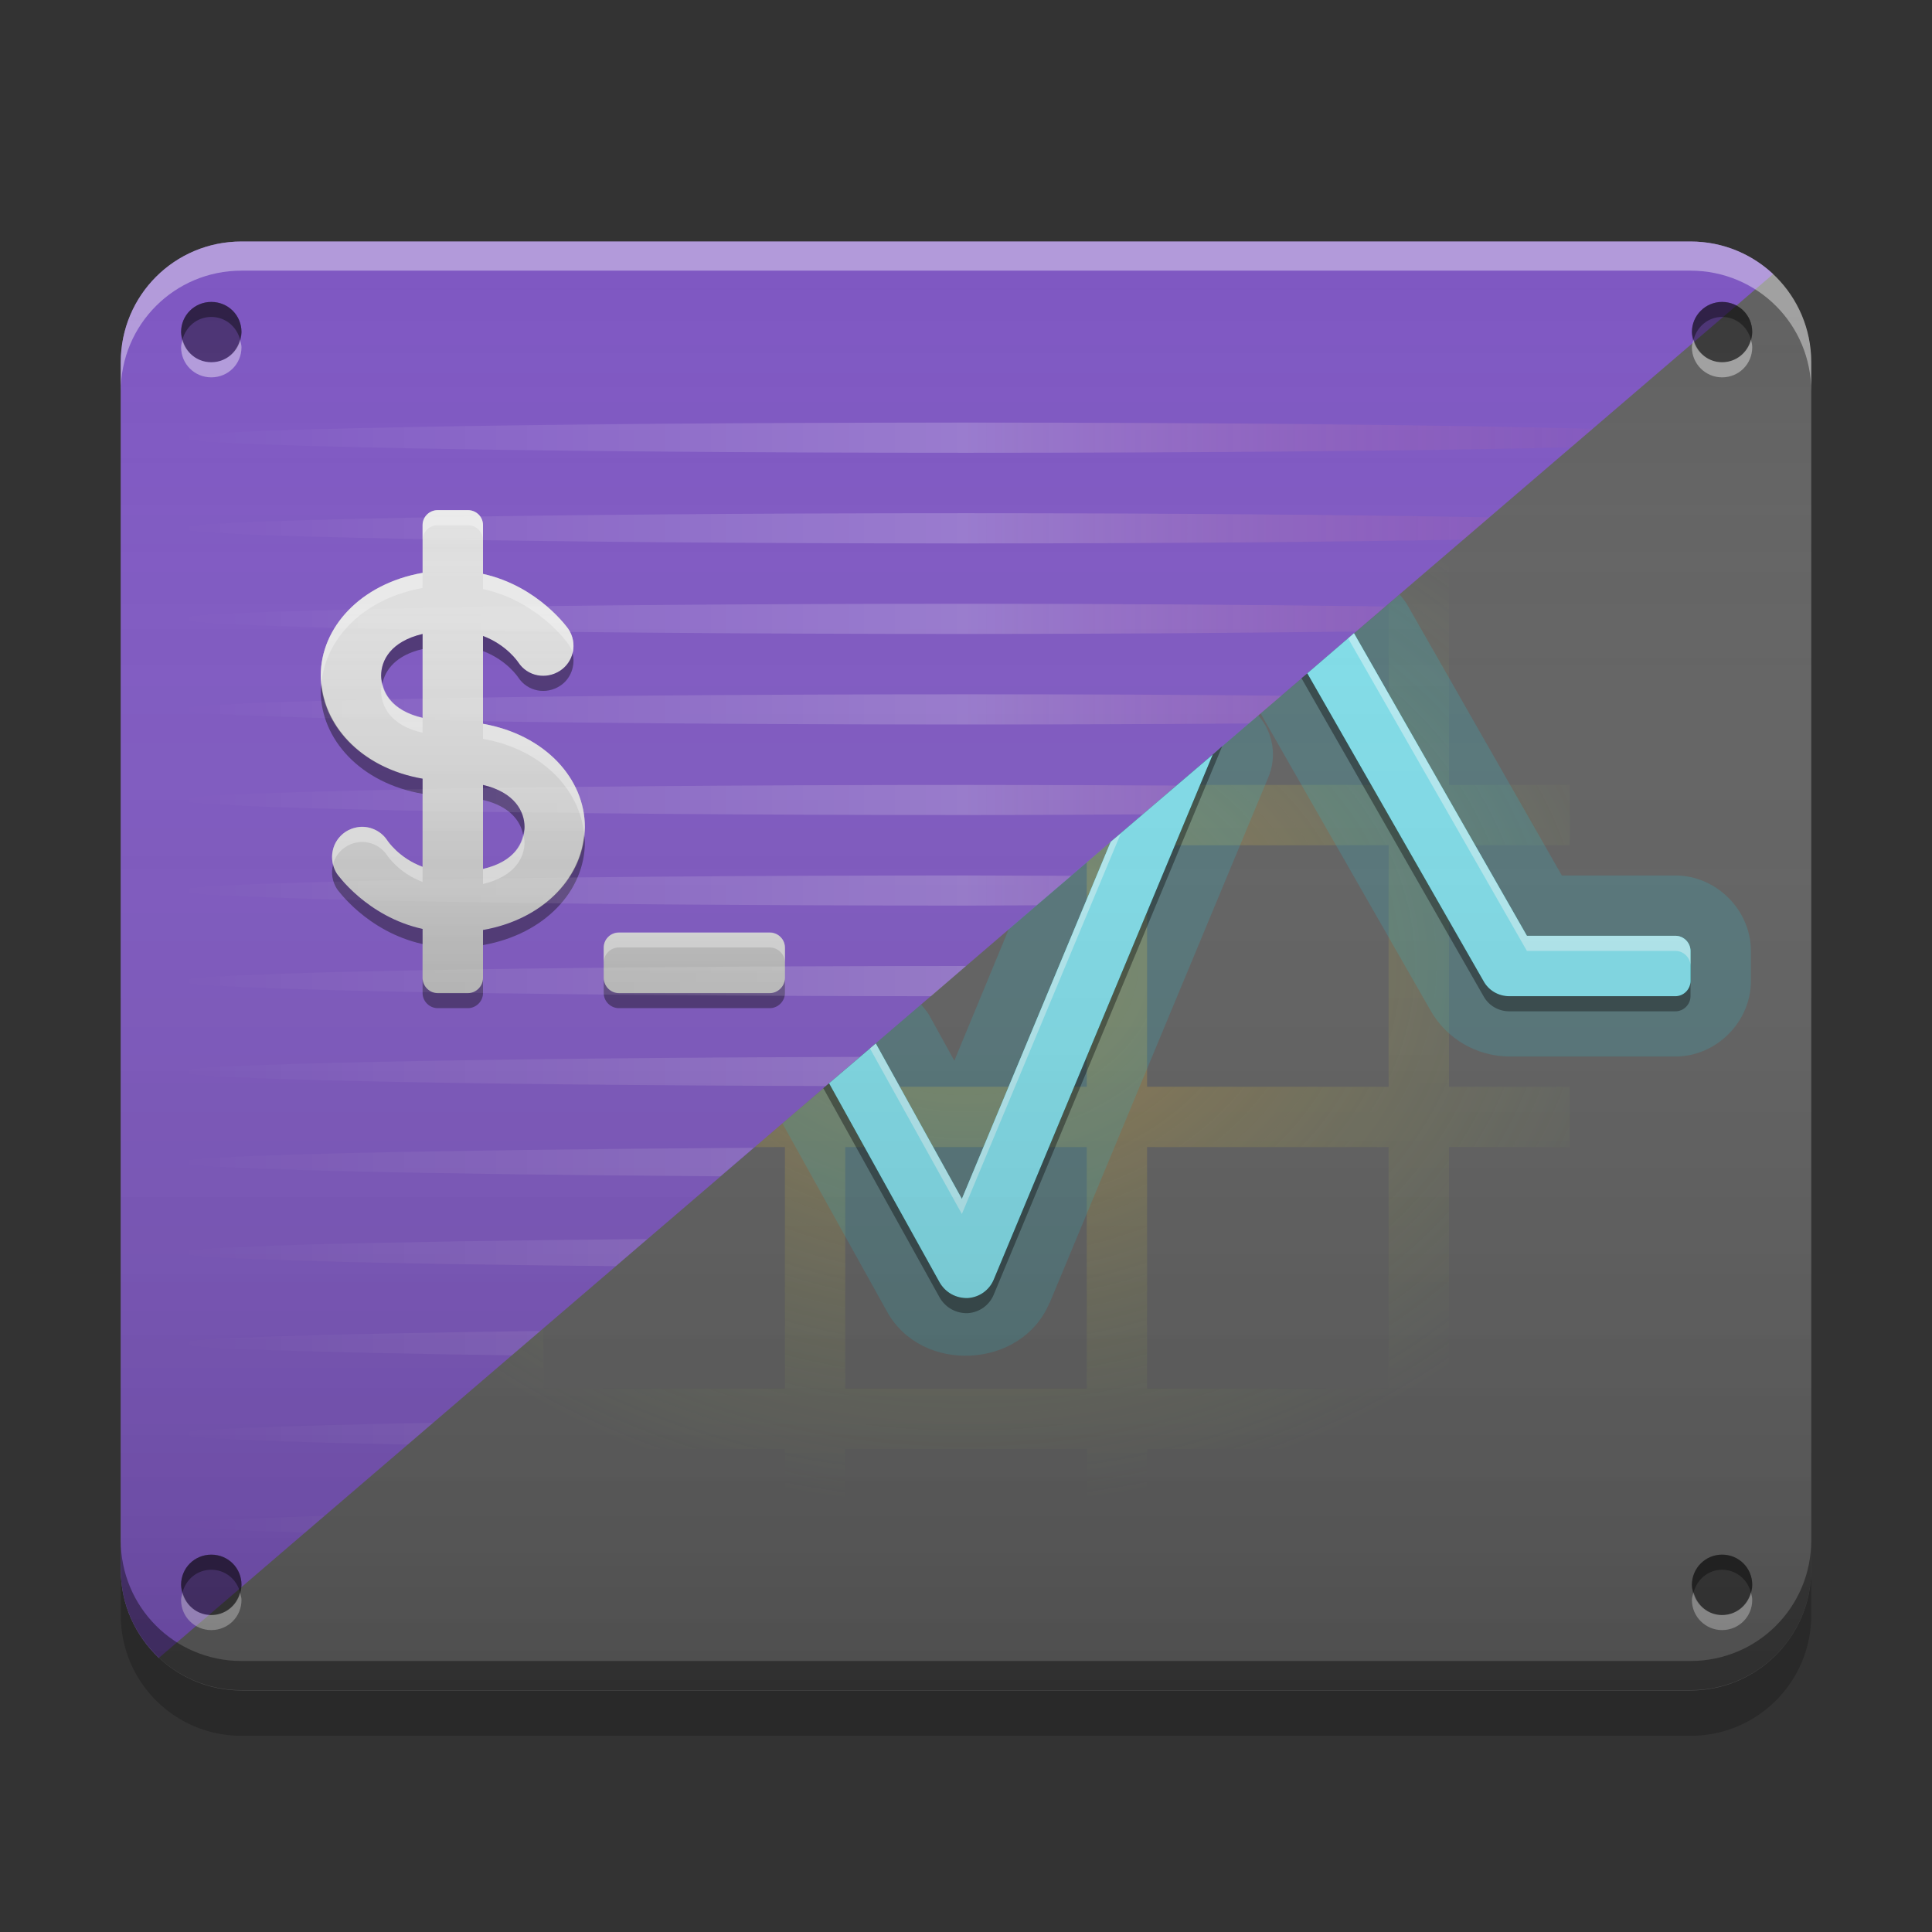 
<svg xmlns="http://www.w3.org/2000/svg" xmlns:xlink="http://www.w3.org/1999/xlink" width="22" height="22" viewBox="0 0 22 22" version="1.1">
<rect x="0" y="0" width="22" height="22" fill="#333333" stroke="none"/>
<defs>
<radialGradient id="radial0" gradientUnits="userSpaceOnUse" cx="32" cy="32" fx="32" fy="32" r="20" gradientTransform="matrix(0.412,0,0,0.309,-2.2,1.1)">
<stop offset="0" style="stop-color:rgb(100%,65.49%,14.902%);stop-opacity:0.4;"/>
<stop offset="1" style="stop-color:rgb(61.176%,80%,39.608%);stop-opacity:0;"/>
</radialGradient>
<linearGradient id="linear0" gradientUnits="userSpaceOnUse" x1="9.657" y1="-204.417" x2="9.657" y2="-208.65" gradientTransform="matrix(1.299,0,0,1.299,-4.984,276.888)">
<stop offset="0" style="stop-color:rgb(0%,0%,0%);stop-opacity:0.2;"/>
<stop offset="1" style="stop-color:rgb(100%,100%,100%);stop-opacity:0;"/>
</linearGradient>
<linearGradient id="linear1" gradientUnits="userSpaceOnUse" x1="2.646" y1="-211.031" x2="14.287" y2="-211.031" gradientTransform="matrix(1.535,0,0,0.65,-2,142.073)">
<stop offset="0" style="stop-color:rgb(100%,100%,100%);stop-opacity:0;"/>
<stop offset="0.499" style="stop-color:rgb(100%,100%,100%);stop-opacity:0.2;"/>
<stop offset="1" style="stop-color:rgb(95.686%,26.275%,21.176%);stop-opacity:0;"/>
</linearGradient>
<linearGradient id="linear2" gradientUnits="userSpaceOnUse" x1="8.467" y1="-200.183" x2="8.467" y2="-212.883" gradientTransform="matrix(1.299,0,0,1.299,-1.375,279.331)">
<stop offset="0" style="stop-color:rgb(0%,0%,0%);stop-opacity:0.2;"/>
<stop offset="1" style="stop-color:rgb(100%,100%,100%);stop-opacity:0;"/>
</linearGradient>
</defs>
<g id="surface1">
<path style=" stroke:none;fill-rule:nonzero;fill:rgb(38.039%,38.039%,38.039%);fill-opacity:1;" d="M 2.75 2.75 L 19.25 2.75 C 20.008 2.75 20.625 3.367 20.625 4.125 L 20.625 17.875 C 20.625 18.633 20.008 19.25 19.25 19.25 L 2.75 19.25 C 1.992 19.25 1.375 18.633 1.375 17.875 L 1.375 4.125 C 1.375 3.367 1.992 2.75 2.75 2.75 Z M 2.75 2.75 "/>
<path style=" stroke:none;fill-rule:nonzero;fill:rgb(49.412%,34.118%,76.078%);fill-opacity:0.992;" d="M 2.75 2.75 C 1.988 2.75 1.375 3.363 1.375 4.125 L 1.375 17.875 C 1.375 18.273 1.543 18.625 1.809 18.879 L 20.191 3.121 C 19.945 2.891 19.613 2.75 19.25 2.75 Z M 2.75 2.75 "/>
<path style=" stroke:none;fill-rule:nonzero;fill:url(#radial0);" d="M 17.418 5.5 L 16.613 6.188 L 17.875 6.188 L 17.875 5.5 Z M 16.5 6.285 L 15.812 6.875 L 15.812 8.938 L 13.406 8.938 L 12.375 9.82 L 12.375 12.375 L 9.625 12.375 L 9.625 12.18 L 8.594 13.062 L 8.938 13.062 L 8.938 15.812 L 6.188 15.812 L 6.188 15.125 L 5.5 15.715 L 5.5 15.812 L 5.387 15.812 L 4.582 16.5 L 5.5 16.5 L 5.5 17.875 L 6.188 17.875 L 6.188 16.5 L 8.938 16.5 L 8.938 17.875 L 9.625 17.875 L 9.625 16.5 L 12.375 16.5 L 12.375 17.875 L 13.062 17.875 L 13.062 16.5 L 15.812 16.5 L 15.812 17.875 L 16.5 17.875 L 16.5 16.5 L 17.875 16.5 L 17.875 15.812 L 16.5 15.812 L 16.5 13.062 L 17.875 13.062 L 17.875 12.375 L 16.5 12.375 L 16.5 9.625 L 17.875 9.625 L 17.875 8.938 L 16.5 8.938 Z M 13.062 9.625 L 15.812 9.625 L 15.812 12.375 L 13.062 12.375 Z M 9.625 13.062 L 12.375 13.062 L 12.375 15.812 L 9.625 15.812 Z M 13.062 13.062 L 15.812 13.062 L 15.812 15.812 L 13.062 15.812 Z M 13.062 13.062 "/>
<path style=" stroke:none;fill-rule:nonzero;fill:rgb(87.843%,87.843%,87.843%);fill-opacity:1;" d="M 4.984 5.809 C 4.891 5.809 4.812 5.883 4.812 5.98 L 4.812 6.523 C 4.105 6.648 3.652 7.145 3.652 7.695 C 3.652 8.246 4.105 8.746 4.812 8.867 L 4.812 9.871 C 4.539 9.77 4.41 9.57 4.41 9.57 C 4.359 9.492 4.281 9.441 4.191 9.422 C 4.102 9.406 4.012 9.422 3.934 9.473 C 3.859 9.523 3.805 9.602 3.789 9.691 C 3.77 9.781 3.789 9.875 3.836 9.949 C 3.836 9.949 4.176 10.438 4.812 10.578 L 4.812 11.137 C 4.812 11.23 4.891 11.309 4.984 11.309 L 5.328 11.309 C 5.422 11.309 5.5 11.23 5.5 11.137 L 5.5 10.59 C 6.207 10.465 6.66 9.969 6.66 9.418 C 6.66 8.867 6.207 8.367 5.5 8.242 L 5.5 7.242 C 5.773 7.344 5.902 7.543 5.902 7.543 C 6.008 7.703 6.219 7.742 6.379 7.637 C 6.535 7.535 6.578 7.32 6.473 7.164 C 6.473 7.164 6.137 6.676 5.5 6.535 L 5.5 5.98 C 5.5 5.883 5.422 5.809 5.328 5.809 Z M 4.812 7.219 L 4.812 8.176 C 4.449 8.09 4.34 7.871 4.34 7.695 C 4.34 7.52 4.449 7.305 4.812 7.219 Z M 5.5 8.938 C 5.863 9.023 5.973 9.242 5.973 9.418 C 5.973 9.594 5.863 9.812 5.5 9.895 Z M 7.047 10.621 C 6.953 10.621 6.875 10.695 6.875 10.793 L 6.875 11.137 C 6.875 11.23 6.953 11.309 7.047 11.309 L 8.766 11.309 C 8.859 11.309 8.938 11.23 8.938 11.137 L 8.938 10.793 C 8.938 10.695 8.859 10.621 8.766 10.621 Z M 7.047 10.621 "/>
<path style=" stroke:none;fill-rule:nonzero;fill:url(#linear0);" d="M 4.984 5.809 C 4.891 5.809 4.812 5.883 4.812 5.98 L 4.812 6.523 C 4.105 6.648 3.652 7.145 3.652 7.695 C 3.652 8.246 4.105 8.746 4.812 8.867 L 4.812 9.871 C 4.539 9.77 4.41 9.57 4.41 9.57 C 4.359 9.492 4.281 9.441 4.191 9.422 C 4.102 9.406 4.012 9.422 3.934 9.473 C 3.859 9.523 3.805 9.602 3.789 9.691 C 3.77 9.781 3.789 9.875 3.836 9.949 C 3.836 9.949 4.176 10.438 4.812 10.578 L 4.812 11.137 C 4.812 11.23 4.891 11.309 4.984 11.309 L 5.328 11.309 C 5.422 11.309 5.5 11.23 5.5 11.137 L 5.5 10.59 C 6.207 10.465 6.66 9.969 6.66 9.418 C 6.66 8.867 6.207 8.367 5.5 8.242 L 5.5 7.242 C 5.773 7.344 5.902 7.543 5.902 7.543 C 6.008 7.703 6.219 7.742 6.379 7.637 C 6.535 7.535 6.578 7.32 6.473 7.164 C 6.473 7.164 6.137 6.676 5.5 6.535 L 5.5 5.98 C 5.5 5.883 5.422 5.809 5.328 5.809 Z M 4.812 7.219 L 4.812 8.176 C 4.449 8.09 4.34 7.871 4.34 7.695 C 4.34 7.52 4.449 7.305 4.812 7.219 Z M 5.5 8.938 C 5.863 9.023 5.973 9.242 5.973 9.418 C 5.973 9.594 5.863 9.812 5.5 9.895 Z M 7.047 10.621 C 6.953 10.621 6.875 10.695 6.875 10.793 L 6.875 11.137 C 6.875 11.23 6.953 11.309 7.047 11.309 L 8.766 11.309 C 8.859 11.309 8.938 11.23 8.938 11.137 L 8.938 10.793 C 8.938 10.695 8.859 10.621 8.766 10.621 Z M 7.047 10.621 "/>
<path style=" stroke:none;fill-rule:nonzero;fill:rgb(0%,0%,0%);fill-opacity:0.4;" d="M 4.812 7.219 C 4.449 7.305 4.34 7.52 4.34 7.695 C 4.34 7.723 4.348 7.754 4.355 7.781 C 4.387 7.629 4.508 7.461 4.812 7.391 Z M 5.5 7.242 L 5.5 7.414 C 5.773 7.516 5.902 7.715 5.902 7.715 C 6.008 7.875 6.219 7.914 6.379 7.809 C 6.5 7.73 6.555 7.578 6.52 7.438 C 6.5 7.52 6.449 7.59 6.379 7.637 C 6.219 7.742 6.008 7.703 5.902 7.543 C 5.902 7.543 5.773 7.344 5.5 7.242 Z M 3.66 7.781 C 3.66 7.812 3.652 7.84 3.652 7.867 C 3.652 8.418 4.105 8.918 4.812 9.039 L 4.812 8.867 C 4.145 8.75 3.707 8.297 3.66 7.781 Z M 5.5 8.938 L 5.5 9.109 C 5.805 9.18 5.926 9.348 5.957 9.504 C 5.965 9.473 5.973 9.445 5.973 9.418 C 5.973 9.242 5.863 9.023 5.5 8.938 Z M 6.652 9.504 C 6.605 10.02 6.168 10.473 5.5 10.59 L 5.5 10.762 C 6.207 10.637 6.66 10.141 6.66 9.59 C 6.66 9.559 6.652 9.531 6.652 9.504 Z M 3.793 9.848 C 3.766 9.941 3.785 10.039 3.836 10.121 C 3.836 10.121 4.176 10.609 4.812 10.75 L 4.812 10.578 C 4.176 10.438 3.836 9.949 3.836 9.949 C 3.816 9.918 3.801 9.883 3.793 9.848 Z M 4.812 11.137 L 4.812 11.309 C 4.812 11.402 4.891 11.48 4.984 11.48 L 5.328 11.48 C 5.422 11.48 5.5 11.402 5.5 11.309 L 5.5 11.137 C 5.5 11.23 5.422 11.309 5.328 11.309 L 4.984 11.309 C 4.891 11.309 4.812 11.23 4.812 11.137 Z M 6.875 11.137 L 6.875 11.309 C 6.875 11.402 6.953 11.48 7.047 11.48 L 8.766 11.48 C 8.859 11.48 8.938 11.402 8.938 11.309 L 8.938 11.137 C 8.938 11.23 8.859 11.309 8.766 11.309 L 7.047 11.309 C 6.953 11.309 6.875 11.23 6.875 11.137 Z M 6.875 11.137 "/>
<path style=" stroke:none;fill-rule:nonzero;fill:rgb(99.608%,99.608%,99.608%);fill-opacity:0.4;" d="M 4.984 5.809 C 4.891 5.809 4.812 5.883 4.812 5.98 L 4.812 6.152 C 4.812 6.055 4.891 5.98 4.984 5.98 L 5.328 5.98 C 5.422 5.98 5.5 6.055 5.5 6.152 L 5.5 5.98 C 5.5 5.883 5.422 5.809 5.328 5.809 Z M 4.812 6.523 C 4.105 6.648 3.652 7.145 3.652 7.695 C 3.652 7.727 3.66 7.754 3.66 7.781 C 3.707 7.266 4.145 6.816 4.812 6.695 Z M 5.5 6.535 L 5.5 6.707 C 6.137 6.848 6.473 7.336 6.473 7.336 C 6.496 7.367 6.512 7.402 6.52 7.438 C 6.543 7.344 6.527 7.246 6.473 7.164 C 6.473 7.164 6.137 6.676 5.5 6.535 Z M 4.355 7.781 C 4.348 7.812 4.34 7.84 4.34 7.867 C 4.34 8.043 4.449 8.262 4.812 8.344 L 4.812 8.172 C 4.508 8.102 4.387 7.938 4.355 7.781 Z M 5.5 8.242 L 5.5 8.414 C 6.168 8.531 6.605 8.988 6.652 9.504 C 6.652 9.473 6.66 9.445 6.66 9.418 C 6.66 8.867 6.207 8.367 5.5 8.242 Z M 4.117 9.414 C 4.051 9.418 3.988 9.438 3.934 9.473 C 3.812 9.555 3.754 9.703 3.793 9.844 C 3.812 9.762 3.863 9.691 3.934 9.645 C 4.012 9.594 4.102 9.578 4.191 9.594 C 4.281 9.613 4.359 9.664 4.41 9.742 C 4.41 9.742 4.539 9.941 4.812 10.043 L 4.812 9.871 C 4.539 9.77 4.41 9.57 4.41 9.57 C 4.348 9.473 4.234 9.414 4.117 9.414 Z M 5.957 9.504 C 5.926 9.66 5.805 9.824 5.5 9.895 L 5.5 10.066 C 5.863 9.98 5.973 9.766 5.973 9.59 C 5.973 9.562 5.965 9.531 5.957 9.504 Z M 7.047 10.617 C 6.953 10.617 6.875 10.695 6.875 10.789 L 6.875 10.961 C 6.875 10.867 6.953 10.789 7.047 10.789 L 8.766 10.789 C 8.859 10.789 8.938 10.867 8.938 10.961 L 8.938 10.789 C 8.938 10.695 8.859 10.617 8.766 10.617 Z M 7.047 10.617 "/>
<path style=" stroke:none;fill-rule:nonzero;fill:rgb(0%,0%,0%);fill-opacity:0.4;" d="M 2.406 3.438 C 2.598 3.438 2.75 3.59 2.75 3.781 C 2.75 3.973 2.598 4.125 2.406 4.125 C 2.215 4.125 2.062 3.973 2.062 3.781 C 2.062 3.59 2.215 3.438 2.406 3.438 Z M 2.406 3.438 "/>
<path style=" stroke:none;fill-rule:nonzero;fill:rgb(0%,0%,0%);fill-opacity:0.4;" d="M 2.406 3.438 C 2.215 3.438 2.062 3.59 2.062 3.781 C 2.062 3.812 2.074 3.84 2.078 3.867 C 2.117 3.719 2.246 3.609 2.406 3.609 C 2.566 3.609 2.695 3.719 2.734 3.867 C 2.738 3.84 2.75 3.812 2.75 3.781 C 2.75 3.59 2.598 3.438 2.406 3.438 Z M 2.406 3.438 "/>
<path style=" stroke:none;fill-rule:nonzero;fill:rgb(100%,100%,100%);fill-opacity:0.4;" d="M 2.406 4.297 C 2.215 4.297 2.062 4.145 2.062 3.953 C 2.062 3.922 2.074 3.895 2.078 3.867 C 2.117 4.016 2.246 4.125 2.406 4.125 C 2.566 4.125 2.695 4.016 2.734 3.867 C 2.738 3.895 2.75 3.922 2.75 3.953 C 2.75 4.145 2.598 4.297 2.406 4.297 Z M 2.406 4.297 "/>
<path style=" stroke:none;fill-rule:nonzero;fill:rgb(0%,0%,0%);fill-opacity:0.4;" d="M 19.609 3.438 C 19.801 3.438 19.953 3.59 19.953 3.781 C 19.953 3.973 19.801 4.125 19.609 4.125 C 19.422 4.125 19.266 3.973 19.266 3.781 C 19.266 3.59 19.422 3.438 19.609 3.438 Z M 19.609 3.438 "/>
<path style=" stroke:none;fill-rule:nonzero;fill:rgb(0%,0%,0%);fill-opacity:0.4;" d="M 19.609 3.438 C 19.422 3.438 19.266 3.59 19.266 3.781 C 19.266 3.812 19.277 3.84 19.285 3.867 C 19.324 3.719 19.453 3.609 19.609 3.609 C 19.77 3.609 19.898 3.719 19.938 3.867 C 19.945 3.84 19.953 3.812 19.953 3.781 C 19.953 3.59 19.801 3.438 19.609 3.438 Z M 19.609 3.438 "/>
<path style=" stroke:none;fill-rule:nonzero;fill:rgb(100%,100%,100%);fill-opacity:0.4;" d="M 19.609 4.297 C 19.422 4.297 19.266 4.145 19.266 3.953 C 19.266 3.922 19.277 3.895 19.285 3.867 C 19.324 4.016 19.453 4.125 19.609 4.125 C 19.77 4.125 19.898 4.016 19.938 3.867 C 19.945 3.895 19.953 3.922 19.953 3.953 C 19.953 4.145 19.801 4.297 19.609 4.297 Z M 19.609 4.297 "/>
<path style=" stroke:none;fill-rule:nonzero;fill:rgb(0%,0%,0%);fill-opacity:0.4;" d="M 2.406 17.703 C 2.598 17.703 2.75 17.855 2.75 18.047 C 2.75 18.238 2.598 18.391 2.406 18.391 C 2.215 18.391 2.062 18.238 2.062 18.047 C 2.062 17.855 2.215 17.703 2.406 17.703 Z M 2.406 17.703 "/>
<path style=" stroke:none;fill-rule:nonzero;fill:rgb(0%,0%,0%);fill-opacity:0.4;" d="M 2.406 17.703 C 2.215 17.703 2.062 17.855 2.062 18.047 C 2.062 18.078 2.074 18.105 2.078 18.133 C 2.117 17.984 2.246 17.875 2.406 17.875 C 2.566 17.875 2.695 17.984 2.734 18.133 C 2.738 18.105 2.75 18.078 2.75 18.047 C 2.75 17.855 2.598 17.703 2.406 17.703 Z M 2.406 17.703 "/>
<path style=" stroke:none;fill-rule:nonzero;fill:rgb(100%,100%,100%);fill-opacity:0.4;" d="M 2.406 18.562 C 2.215 18.562 2.062 18.41 2.062 18.219 C 2.062 18.188 2.074 18.16 2.078 18.133 C 2.117 18.281 2.246 18.391 2.406 18.391 C 2.566 18.391 2.695 18.281 2.734 18.133 C 2.738 18.16 2.75 18.188 2.75 18.219 C 2.75 18.41 2.598 18.562 2.406 18.562 Z M 2.406 18.562 "/>
<path style=" stroke:none;fill-rule:nonzero;fill:rgb(0%,0%,0%);fill-opacity:0.4;" d="M 19.609 17.703 C 19.801 17.703 19.953 17.855 19.953 18.047 C 19.953 18.238 19.801 18.391 19.609 18.391 C 19.422 18.391 19.266 18.238 19.266 18.047 C 19.266 17.855 19.422 17.703 19.609 17.703 Z M 19.609 17.703 "/>
<path style=" stroke:none;fill-rule:nonzero;fill:rgb(0%,0%,0%);fill-opacity:0.4;" d="M 19.609 17.703 C 19.422 17.703 19.266 17.855 19.266 18.047 C 19.266 18.078 19.277 18.105 19.285 18.133 C 19.324 17.984 19.453 17.875 19.609 17.875 C 19.77 17.875 19.898 17.984 19.938 18.133 C 19.945 18.105 19.953 18.078 19.953 18.047 C 19.953 17.855 19.801 17.703 19.609 17.703 Z M 19.609 17.703 "/>
<path style=" stroke:none;fill-rule:nonzero;fill:rgb(100%,100%,100%);fill-opacity:0.4;" d="M 19.609 18.562 C 19.422 18.562 19.266 18.41 19.266 18.219 C 19.266 18.188 19.277 18.16 19.285 18.133 C 19.324 18.281 19.453 18.391 19.609 18.391 C 19.77 18.391 19.898 18.281 19.938 18.133 C 19.945 18.16 19.953 18.188 19.953 18.219 C 19.953 18.41 19.801 18.562 19.609 18.562 Z M 19.609 18.562 "/>
<path style=" stroke:none;fill-rule:nonzero;fill:rgb(100%,100%,100%);fill-opacity:0.4;" d="M 2.75 2.75 C 1.988 2.75 1.375 3.363 1.375 4.125 L 1.375 4.457 C 1.375 3.695 1.988 3.082 2.75 3.082 L 19.25 3.082 C 20.012 3.082 20.625 3.695 20.625 4.457 L 20.625 4.125 C 20.625 3.363 20.012 2.75 19.25 2.75 Z M 2.75 2.75 "/>
<path style=" stroke:none;fill-rule:nonzero;fill:rgb(0.392%,0.392%,0.392%);fill-opacity:0.4;" d="M 2.75 19.246 C 1.988 19.246 1.375 18.633 1.375 17.871 L 1.375 17.539 C 1.375 18.301 1.988 18.914 2.75 18.914 L 19.25 18.914 C 20.012 18.914 20.625 18.301 20.625 17.539 L 20.625 17.871 C 20.625 18.633 20.012 19.246 19.25 19.246 Z M 2.75 19.246 "/>
<path style=" stroke:none;fill-rule:nonzero;fill:rgb(0%,0%,0%);fill-opacity:0.2;" d="M 1.375 17.875 L 1.375 18.391 C 1.375 19.152 1.988 19.766 2.75 19.766 L 19.25 19.766 C 20.012 19.766 20.625 19.152 20.625 18.391 L 20.625 17.875 C 20.625 18.637 20.012 19.25 19.25 19.25 L 2.75 19.25 C 1.988 19.25 1.375 18.637 1.375 17.875 Z M 1.375 17.875 "/>
<path style=" stroke:none;fill-rule:nonzero;fill:url(#linear1);" d="M 11 4.812 C 6.047 4.812 2.062 4.891 2.062 4.984 C 2.062 5.078 6.047 5.156 11 5.156 C 13.797 5.156 16.254 5.133 17.891 5.094 L 18.137 4.883 C 16.512 4.84 13.938 4.812 11 4.812 Z M 11 5.844 C 6.047 5.844 2.062 5.922 2.062 6.016 C 2.062 6.109 6.047 6.188 11 6.188 C 13.188 6.188 15.113 6.172 16.664 6.145 L 16.961 5.891 C 15.379 5.863 13.316 5.844 11 5.844 Z M 11 6.875 C 6.047 6.875 2.062 6.953 2.062 7.047 C 2.062 7.141 6.047 7.219 11 7.219 C 12.656 7.219 14.117 7.207 15.441 7.191 L 15.777 6.906 C 14.375 6.887 12.801 6.875 11 6.875 Z M 11 7.906 C 6.047 7.906 2.062 7.984 2.062 8.078 C 2.062 8.172 6.047 8.25 11 8.25 C 12.145 8.25 13.219 8.246 14.223 8.238 L 14.594 7.922 C 13.488 7.91 12.285 7.906 11 7.906 Z M 11 8.938 C 6.047 8.938 2.062 9.016 2.062 9.109 C 2.062 9.203 6.047 9.281 11 9.281 C 11.715 9.281 12.348 9.277 13.016 9.273 L 13.395 8.945 C 12.617 8.941 11.852 8.938 11 8.938 Z M 11 9.969 C 6.047 9.969 2.062 10.047 2.062 10.141 C 2.062 10.234 6.047 10.312 11 10.312 C 11.285 10.312 11.527 10.309 11.805 10.309 L 12.199 9.973 C 11.789 9.973 11.426 9.969 11 9.969 Z M 11 11 C 6.047 11 2.062 11.078 2.062 11.172 C 2.062 11.266 5.848 11.34 10.602 11.344 Z M 9.793 12.035 C 5.441 12.047 2.062 12.117 2.062 12.203 C 2.062 12.289 5.25 12.355 9.402 12.367 Z M 8.582 13.07 C 4.844 13.094 2.062 13.156 2.062 13.234 C 2.062 13.309 4.652 13.371 8.203 13.395 Z M 7.371 14.109 C 4.25 14.137 2.062 14.195 2.062 14.266 C 2.062 14.332 4.102 14.391 7.012 14.418 Z M 6.152 15.156 C 3.742 15.188 2.062 15.238 2.062 15.297 C 2.062 15.355 3.602 15.402 5.828 15.434 Z M 4.93 16.203 C 3.184 16.234 2.062 16.277 2.062 16.328 C 2.062 16.375 3.047 16.418 4.645 16.449 Z M 3.695 17.262 C 2.672 17.289 2.062 17.324 2.062 17.359 C 2.062 17.395 2.59 17.426 3.473 17.453 Z M 3.695 17.262 "/>
<path style=" stroke:none;fill-rule:nonzero;fill:rgb(14.902%,65.098%,60.392%);fill-opacity:1;" d="M 15.418 7.211 L 14.887 7.668 L 16.891 11.168 C 16.949 11.277 17.062 11.344 17.188 11.344 L 18.555 11.344 C 18.559 11.344 18.559 11.344 18.562 11.344 L 19.078 11.344 C 19.172 11.344 19.25 11.266 19.25 11.172 L 19.25 10.828 C 19.25 10.734 19.172 10.656 19.078 10.656 L 17.387 10.656 Z M 13.809 8.594 L 12.648 9.586 L 10.953 13.652 L 9.973 11.883 L 9.441 12.336 L 10.699 14.602 C 10.766 14.719 10.887 14.785 11.02 14.781 C 11.152 14.773 11.266 14.691 11.316 14.57 Z M 13.809 8.594 "/>
<path style=" stroke:none;fill-rule:nonzero;fill:rgb(14.902%,77.647%,85.49%);fill-opacity:0.2;" d="M 15.938 6.77 L 14.355 8.125 L 16.293 11.512 C 16.477 11.832 16.816 12.027 17.184 12.031 C 17.184 12.031 17.188 12.031 17.188 12.031 L 18.539 12.031 C 18.5 12.031 18.406 12.031 18.562 12.031 L 19.078 12.031 C 19.543 12.031 19.938 11.637 19.938 11.172 L 19.938 10.828 C 19.938 10.363 19.543 9.969 19.078 9.969 L 17.785 9.969 L 16.016 6.871 C 15.992 6.836 15.965 6.801 15.938 6.77 Z M 14.328 8.145 L 11.488 10.578 L 10.867 12.078 L 10.574 11.547 C 10.547 11.508 10.52 11.473 10.488 11.438 L 8.91 12.793 L 10.102 14.938 C 10.496 15.648 11.633 15.59 11.949 14.84 C 11.949 14.836 11.953 14.836 11.953 14.836 L 14.441 8.855 C 14.543 8.617 14.5 8.344 14.328 8.145 Z M 14.328 8.145 "/>
<path style=" stroke:none;fill-rule:nonzero;fill:rgb(50.196%,87.059%,91.765%);fill-opacity:1;" d="M 15.418 7.211 L 14.887 7.668 L 16.891 11.168 C 16.949 11.277 17.062 11.344 17.188 11.344 L 18.555 11.344 C 18.559 11.344 18.559 11.344 18.562 11.344 L 19.078 11.344 C 19.172 11.344 19.25 11.266 19.25 11.172 L 19.25 10.828 C 19.25 10.734 19.172 10.656 19.078 10.656 L 17.387 10.656 Z M 13.809 8.594 L 12.648 9.586 L 10.953 13.652 L 9.973 11.883 L 9.441 12.336 L 10.699 14.602 C 10.766 14.719 10.887 14.785 11.02 14.781 C 11.152 14.773 11.266 14.691 11.316 14.57 Z M 13.809 8.594 "/>
<path style=" stroke:none;fill-rule:nonzero;fill:rgb(0%,0%,0%);fill-opacity:0.4;" d="M 14.887 7.668 L 14.82 7.723 L 16.891 11.34 C 16.949 11.449 17.062 11.516 17.188 11.516 L 18.555 11.516 C 18.559 11.516 18.559 11.516 18.562 11.516 L 19.078 11.516 C 19.172 11.516 19.25 11.438 19.25 11.344 L 19.25 11.172 C 19.25 11.266 19.172 11.344 19.078 11.344 L 18.562 11.344 C 18.559 11.344 18.559 11.344 18.555 11.344 L 17.188 11.344 C 17.062 11.344 16.949 11.277 16.891 11.168 Z M 13.918 8.496 L 13.809 8.594 L 11.316 14.57 C 11.266 14.691 11.152 14.773 11.02 14.781 C 10.887 14.785 10.766 14.719 10.699 14.602 L 9.441 12.336 L 9.375 12.391 L 10.699 14.773 C 10.766 14.891 10.887 14.957 11.02 14.953 C 11.152 14.945 11.266 14.863 11.316 14.742 Z M 13.918 8.496 "/>
<path style=" stroke:none;fill-rule:nonzero;fill:rgb(100%,100%,100%);fill-opacity:0.4;" d="M 15.418 7.211 L 15.352 7.27 L 17.387 10.828 L 19.078 10.828 C 19.172 10.828 19.25 10.906 19.25 11 L 19.25 10.828 C 19.25 10.734 19.172 10.656 19.078 10.656 L 17.387 10.656 Z M 12.762 9.492 L 12.648 9.586 L 10.953 13.652 L 9.973 11.883 L 9.906 11.938 L 10.953 13.824 Z M 12.762 9.492 "/>
<path style=" stroke:none;fill-rule:nonzero;fill:url(#linear2);" d="M 2.75 2.75 L 19.25 2.75 C 20.008 2.75 20.625 3.367 20.625 4.125 L 20.625 17.875 C 20.625 18.633 20.008 19.25 19.25 19.25 L 2.75 19.25 C 1.992 19.25 1.375 18.633 1.375 17.875 L 1.375 4.125 C 1.375 3.367 1.992 2.75 2.75 2.75 Z M 2.75 2.75 "/>
</g>
</svg>
